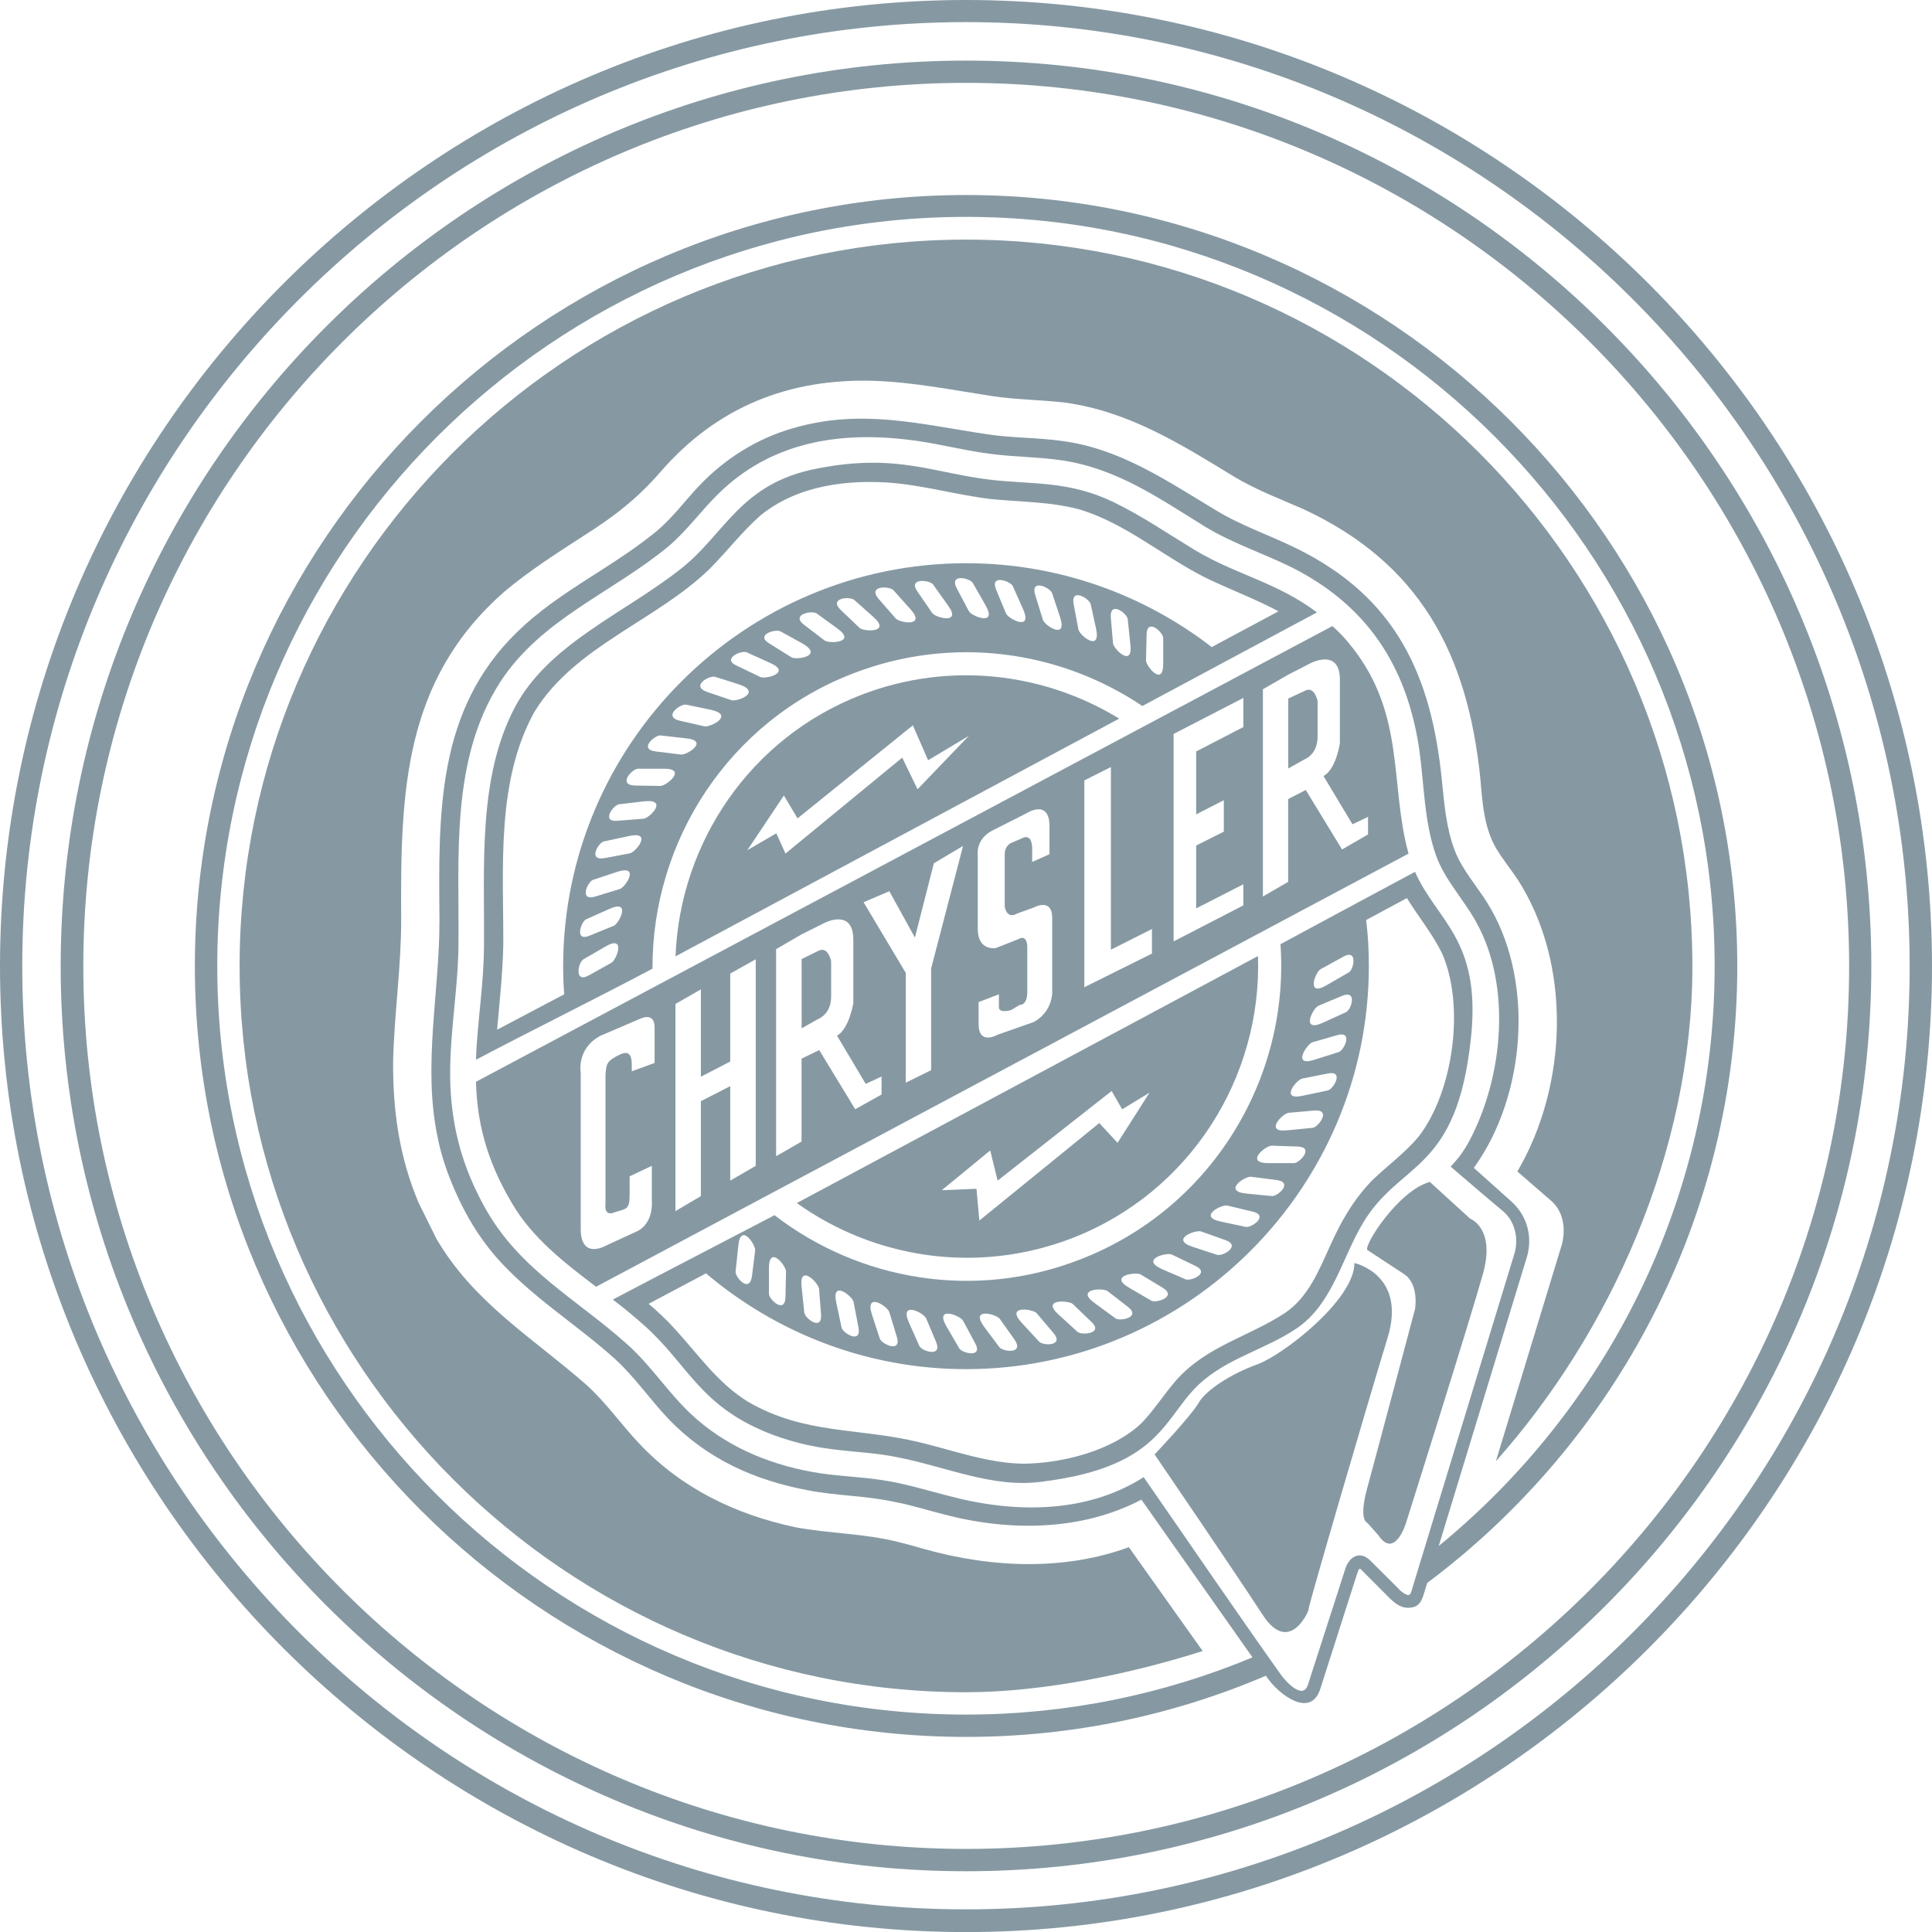 <?xml version="1.0" encoding="utf-8"?>
<!-- Generator: Adobe Illustrator 24.0.0, SVG Export Plug-In . SVG Version: 6.00 Build 0)  -->
<svg version="1.1" id="Layer_1" xmlns="http://www.w3.org/2000/svg" xmlns:xlink="http://www.w3.org/1999/xlink" x="0px" y="0px"
	 viewBox="0 0 256 256" style="enable-background:new 0 0 256 256;" xml:space="preserve">
<style type="text/css">
	.st0{fill:#8699A3;}
</style>
<path class="st0" d="M128.01,0C57.51,0,0,57.49,0,128.02c0,70.42,57.51,127.99,128.01,127.99c70.47,0,127.99-57.57,127.99-127.99
	C256,57.49,198.47,0,128.01,0z M128.01,253C59.15,253,2.95,196.86,2.95,128.02c0-68.91,56.2-125.09,125.06-125.09
	c68.83,0,125.03,56.18,125.03,125.09C253.04,196.86,196.84,253,128.01,253z"/>
<path class="st0" d="M128.01,8.03C61.93,8.03,8.04,61.92,8.04,128.02c0,66.02,53.89,119.93,119.97,119.93
	c66.08,0,119.95-53.92,119.95-119.93C247.96,61.92,194.09,8.03,128.01,8.03z M128.01,244.99c-64.45,0-116.97-52.57-116.97-116.96
	c0-64.48,52.53-117.05,116.97-117.05c64.44,0,117.01,52.57,117.01,117.05C245.02,192.41,192.45,244.99,128.01,244.99z"/>
<path class="st0" d="M128.01,25.84c-56.27,0-102.19,45.89-102.19,102.18c0,56.23,45.92,102.13,102.19,102.13
	c14.07,0,27.51-2.88,39.73-8.11l0.12,0.19c1.62,2.35,5.78,5.49,7.07,1.6l4.87-15.22c0.08-0.17,0.25-0.98,0.51-0.68l3.43,3.44
	c0.96,0.99,1.92,1.88,3.31,1.63c1.16-0.17,1.43-1.16,1.75-2.22l0.31-1.03c24.91-18.63,41.09-48.37,41.09-81.73
	C230.2,71.73,184.26,25.84,128.01,25.84z M187.18,210.31c-0.14,0.38-0.21,1.23-0.75,1.01c-0.49-0.19-0.88-0.52-1.23-0.93l-3.63-3.61
	c-1.47-1.44-2.86-0.38-3.31,1.1l-4.94,15.32c-0.67,2.19-3.06-0.49-3.71-1.46c-6.13-8.63-12.32-17.74-18.07-26.01
	c-7.45,4.77-16.92,4.85-25.74,2.51c-2.92-0.74-5.83-1.66-8.85-2.11c-3.12-0.49-6.26-0.52-9.38-1.1c-6-1.1-11.58-3.5-16.03-7.68
	c-3.03-2.86-5.26-6.37-8.36-9.16c-6.79-6.1-14.46-9.98-19.01-18.33c-2.81-5.1-4.24-10.14-4.49-15.96
	c-0.25-6.31,1.03-12.48,1.07-18.79c0.11-11.64-1.07-24.41,5.48-34.66c5.47-8.46,14.84-11.85,22.35-18.06c2.48-2.1,4.38-4.8,6.65-7
	c6.72-6.59,15.43-8.22,24.71-7.17c3.76,0.39,7.42,1.42,11.16,1.9c3.2,0.44,6.43,0.41,9.62,0.88c7.28,1.09,12.76,4.96,18.93,8.77
	c3.57,2.18,7.63,3.51,11.43,5.37c10.03,5.03,15.31,13.04,16.97,24.1c0.67,4.69,0.63,9.59,2.23,14.11c1.16,3.26,3.7,5.85,5.35,8.88
	c4.7,8.48,3.5,20.47-0.83,28.74c-0.82,1.58-1.57,2.52-2.58,3.62c2.32,1.96,4.13,3.56,6.9,5.87c1.7,1.39,2.13,3.8,1.53,5.71
	L187.18,210.31z M190.64,204.85l11.66-38.22c0.81-2.64,0.13-5.52-2.08-7.47l-4.93-4.41c7.01-9.68,8.1-25.21,1.68-35.28
	c-1.42-2.23-3.23-4.27-4.19-6.73c-1.14-2.95-1.4-6.17-1.72-9.32c-1.39-14-6.12-24.28-19.24-30.74c-3.58-1.78-7.46-3.04-10.89-5.18
	c-6.46-3.88-12.54-8.05-20.14-9.06c-3.35-0.48-6.72-0.39-10.07-0.91c-8.99-1.35-16.6-3.41-25.62-0.8c-4.83,1.38-9.1,4.08-12.55,7.73
	c-1.87,2.01-3.48,4.2-5.58,5.95c-5.91,4.85-12.93,7.96-18.41,13.3c-10.73,10.39-10.45,24.05-10.33,38.15
	c0.03,9.63-2.25,19.31-0.24,28.85c0.5,2.52,1.34,4.92,2.4,7.3c1.38,3.09,3.02,5.83,5.22,8.41c4.63,5.33,10.67,8.96,15.87,13.64
	c2.63,2.4,4.65,5.38,7.1,7.96c5.08,5.3,11.4,8.13,18.52,9.46c3.81,0.74,7.75,0.7,11.56,1.56c2.09,0.39,4.15,1.05,6.21,1.57
	c8.85,2.38,18.49,2.25,26.37-1.9l14.72,20.9c-11.69,4.87-24.52,7.58-37.96,7.58c-54.63,0-99.21-44.54-99.21-99.19
	c0-54.66,44.58-99.26,99.21-99.26c54.64,0,99.2,44.6,99.2,99.26C227.2,158.89,212.93,186.6,190.64,204.85z"/>
<path class="st0" d="M128.01,31.75c-53,0-96.26,43.2-96.26,96.27c0,52.95,43.26,96.21,96.26,96.21c10.28,0,22.03-2.49,31.35-5.46
	l-9.78-13.76c-8.34,3.06-17.9,2.84-27.21,0.22c-1.13-0.33-2.23-0.64-3.39-0.92c-4.44-1.12-9.05-1.1-13.58-1.94
	c-7.99-1.71-15.08-5.13-20.72-11.11c-2.42-2.57-4.41-5.46-7.03-7.81c-7.14-6.24-14.85-10.83-19.8-19.27l-2.39-4.82
	c-2.56-6.09-3.4-12.16-3.37-18.64c0.14-6.28,1.07-12.54,1.07-18.81c-0.11-16.94,0.29-31.77,13.67-43.51
	c3.28-2.76,6.83-5.02,10.44-7.36c4.04-2.55,7.17-4.95,10.29-8.56c7.5-8.61,17.01-12.35,28.23-12.02c5.34,0.19,10.48,1.23,15.71,2.03
	c3.21,0.48,6.44,0.48,9.64,0.86c8.45,1.17,15.3,5.49,22.45,9.85c2.85,1.71,6,2.9,9,4.21c15.49,7.15,21.89,19.14,23.57,35.83
	c0.27,3.15,0.49,6.52,2.15,9.28c0.85,1.38,1.86,2.65,2.75,3.96c7.18,11.07,6.78,27.17,0,38.75l4.44,3.85
	c2.59,2.23,1.44,5.87,1.44,5.87l-8.73,28.67c15.17-17.04,26.04-41.1,26.04-65.58C224.24,74.95,180.99,31.75,128.01,31.75z"/>
<path class="st0" d="M63.07,140.42c6.93-3.66,16.95-8.63,23.39-12.07c-0.08-16.84,10.06-32.78,26.62-39.13
	c13.15-5.07,27.35-3.02,38.29,4.33c6.42-3.46,16.28-8.71,23.13-12.4c-5.21-3.97-10.96-5.08-16.32-8.35
	c-3.53-2.15-6.93-4.48-10.66-6.28c-5.91-2.84-10.7-2.31-16.18-2.94c-7.64-0.88-12.54-3.58-23.1-1.49
	c-10.15,1.95-12.15,8.66-18,13.26c-7.52,5.96-17.61,9.95-22.07,18.47c-4.85,9.31-3.96,20.81-4.04,31.31
	C64.13,130.5,63.23,135.4,63.07,140.42z M81,127.58l-2.97,1.66c-2.03,1.1-1.39-1.76-0.73-2.12l2.94-1.71
	C83,123.81,81.7,127.22,81,127.58z M81.33,122.67l-3.16,1.29c-2.13,0.93-1.17-1.87-0.5-2.15l3.09-1.38
	C83.68,119.12,82.05,122.36,81.33,122.67z M82.12,117.8l-3.22,0.99c-2.25,0.68-1.01-2.01-0.3-2.21l3.22-1.07
	C84.86,114.54,82.86,117.6,82.12,117.8z M83.43,113.08l-3.35,0.63c-2.27,0.38-0.74-2.12-0.04-2.22l3.35-0.72
	C86.53,110.11,84.23,112.94,83.43,113.08z M85.24,108.49l-3.37,0.26c-2.32,0.24-0.57-2.13,0.18-2.18l3.38-0.4
	C88.62,105.88,86.03,108.45,85.24,108.49z M87.51,104.14l-3.4-0.05c-2.31-0.09-0.33-2.23,0.42-2.23h3.42
	C91.13,101.83,88.3,104.14,87.51,104.14z M90.21,99.98l-3.33-0.41c-2.31-0.28-0.11-2.17,0.62-2.12l3.39,0.38
	C94.06,98.14,91,100.1,90.21,99.98z M93.38,96.25l-3.34-0.76c-2.25-0.56,0.15-2.27,0.88-2.12l3.35,0.7
	C97.36,94.8,94.12,96.36,93.38,96.25z M96.86,92.76l-3.2-1.09c-2.19-0.8,0.36-2.22,1.11-1.98l3.2,1.01
	C101.02,91.77,97.6,93.06,96.86,92.76z M100.74,89.7l-3.1-1.49c-2.08-0.91,0.62-2.1,1.31-1.77l3.11,1.41
	C104.97,89.13,101.41,90.05,100.74,89.7z M104.86,87.09l-2.88-1.8c-2.01-1.17,0.81-2,1.46-1.62l2.93,1.62
	C109.17,86.92,105.55,87.5,104.86,87.09z M109.27,84.87l-2.7-2.06c-1.86-1.39,1.02-1.96,1.64-1.53l2.76,2.01
	C113.54,85.15,109.92,85.32,109.27,84.87z M113.9,83.2l-2.49-2.37c-1.67-1.61,1.25-1.85,1.8-1.32l2.53,2.25
	C118.13,83.88,114.47,83.71,113.9,83.2z M118.66,81.92l-2.24-2.57c-1.5-1.79,1.43-1.71,1.96-1.15l2.28,2.55
	C122.78,83.12,119.15,82.54,118.66,81.92z M123.51,81.21l-1.93-2.81c-1.33-1.89,1.59-1.54,2.04-0.97l1.99,2.79
	C127.51,82.78,123.95,81.87,123.51,81.21z M128.38,80.99L126.8,78c-1.1-2.06,1.69-1.41,2.1-0.76l1.7,2.98
	C132.19,83,128.79,81.69,128.38,80.99z M133.3,81.28l-1.3-3.13c-0.89-2.12,1.87-1.15,2.2-0.5l1.38,3.11
	C136.86,83.69,133.61,82.02,133.3,81.28z M138.18,82.09l-1.01-3.26c-0.67-2.23,1.99-0.95,2.24-0.24l1.08,3.26
	C141.45,84.85,138.37,82.88,138.18,82.09z M142.9,83.41l-0.63-3.33c-0.44-2.29,2.07-0.78,2.25-0.03l0.72,3.28
	C145.89,86.5,143.04,84.19,142.9,83.41z M147.48,85.23l-0.29-3.38c-0.17-2.33,2.17-0.57,2.24,0.19l0.35,3.36
	C150.14,88.56,147.54,85.98,147.48,85.23z M154.13,87.96c0,3.14-2.31,0.25-2.28-0.44l0.08-3.4c0.04-2.34,2.2-0.31,2.2,0.4V87.96
	L154.13,87.96z M70.81,94.33c5.36-8.74,16.1-12.02,23.24-18.97c2.28-2.29,4.28-4.91,6.68-7.03c4.94-4.05,11.69-4.87,17.92-4.31
	c4.15,0.42,8.27,1.56,12.4,2.08c4.04,0.43,8.07,0.34,12.01,1.41c6.03,1.81,11.06,6.21,16.64,9.02c3.24,1.57,6.57,2.8,9.71,4.47
	l-8.85,4.74c-9.02-6.97-20.33-11.11-32.55-11.11c-29.4,0-53.39,23.99-53.39,53.4c0,1.23,0.04,2.45,0.14,3.72l-8.89,4.69
	c0.33-3.75,0.74-7.45,0.82-11.25C66.73,115.11,65.7,103.55,70.81,94.33z"/>
<path class="st0" d="M179.14,85.73c-0.86-1.1-1.69-1.99-2.6-2.77L63.07,143.34c0.13,5,1.24,10.18,4.76,16.08
	c2.66,4.57,6.88,7.85,11.15,11.08l107.66-57.39C184.13,104.05,186.28,94.74,179.14,85.73z M86.74,140.85l-3.03,1.1
	c0-1.19,0.2-3.06-1.6-2.21c-1.78,0.86-1.78,1.3-1.88,2.73v17.03c0,0-0.28,1.77,1.2,1.14c1.52-0.52,2-0.23,2-2.36v-2.41l2.94-1.39
	v4.68c0,0,0.28,2.73-1.8,3.92l-4.24,1.95c0,0-3.38,2-3.38-2.2v-20.73c0,0-0.59-3.14,2.6-4.85l5.2-2.23c0,0,1.99-1.05,1.99,1.13
	L86.74,140.85L86.74,140.85z M100.14,154.48l-3.38,1.96v-12.52l-3.89,1.99v12.58l-3.37,1.99v-27.45l3.37-1.93v11.57l3.89-2.01V129
	l3.38-1.89V154.48z M116.81,145.03l-3.49,1.95l-4.77-7.84l-2.34,1.14v10.99l-3.37,1.93v-27.43l3.37-1.96l3.02-1.51
	c0,0,3.84-2.01,3.84,2.22c0,4.21,0,8.4,0,8.4s-0.55,3.42-2.16,4.31l3.8,6.39l2.1-0.97V145.03z M123.38,128.33v13.47l-3.36,1.66
	v-14.54l-5.59-9.37l3.41-1.46l3.39,6.14l2.51-9.84l3.87-2.3L123.38,128.33z M137.03,135.4l-4.87,1.72c0,0-2.49,1.44-2.49-1.43v-2.91
	l2.69-1.03v1.76c0,0-0.04,0.78,1.61,0.33l1.16-0.69c0,0,0.99,0.13,0.99-1.73v-5.98c0,0,0.03-1.7-1.2-0.99l-3,1.18
	c0,0-2.36,0.4-2.36-2.54c0-3,0-9.66,0-9.66s-0.37-2.09,1.8-3.31l4.76-2.41c0,0,2.94-1.86,2.94,1.77v3.71l-2.29,1.02v-1.73
	c0,0,0.09-2.21-1.43-1.37l-1.32,0.57c0,0-0.89,0.32-0.89,1.53v6.9c0,0,0.23,1.76,1.64,0.94l2.24-0.81c0,0,2.41-1.33,2.41,1.38v9.66
	C139.45,131.28,139.58,133.95,137.03,135.4z M152.63,126.36l-8.95,4.45v-27.4l3.52-1.77v24.2l5.44-2.74V126.36z M164.75,96.34
	l-6.25,3.23v8.34l3.66-1.88v4.17l-3.66,1.84v8.33l6.25-3.2v2.8l-9.24,4.77V97.25l9.24-4.77V96.34z M177.83,112.56l-4.81-7.88
	l-2.33,1.2v10.97l-3.35,1.94V91.33l3.35-1.93l3-1.54c0,0,3.85-2.01,3.85,2.2c0,4.28,0,8.44,0,8.44s-0.5,3.44-2.17,4.33l3.84,6.39
	l2.06-0.98v2.33L177.83,112.56z"/>
<path class="st0" d="M159.67,182.74c3.59-2.94,8.28-4.11,12.11-6.7c4.76-3.18,6.05-9.37,8.83-14c4.97-8.31,12.47-6.55,14.32-24.71
	c1.32-12.89-4.57-15.3-7.43-21.81c-5.25,2.8-13.01,6.99-17.83,9.59c1.24,17.74-9.11,35.05-26.56,41.78
	c-14.04,5.47-29.32,2.74-40.48-5.87c-5.73,3-15.08,7.83-21.43,11.18c1.49,1.12,2.92,2.31,4.27,3.52
	c5.87,5.29,7.33,10.76,16.91,14.39c6.79,2.53,11.34,1.91,16.52,2.98c6.4,1.24,12.65,4.12,19.09,3.25
	C154.69,194.3,154.17,187.11,159.67,182.74z M174.99,128.42l2.99-1.64c2.02-1.14,1.37,1.77,0.74,2.07l-2.95,1.7
	C173,132.18,174.31,128.75,174.99,128.42z M174.7,133.27l3.13-1.31c2.14-0.85,1.17,1.93,0.5,2.17l-3.09,1.41
	C172.32,136.84,173.96,133.59,174.7,133.27z M173.89,138.11l3.24-0.93c2.22-0.68,0.99,1.98,0.27,2.22l-3.23,1.02
	C171.15,141.41,173.15,138.39,173.89,138.11z M172.58,142.91l3.34-0.66c2.27-0.46,0.75,2.08,0.02,2.24l-3.32,0.7
	C169.52,145.9,171.78,143.04,172.58,142.91z M170.77,147.45l3.37-0.3c2.34-0.17,0.56,2.17-0.18,2.29l-3.38,0.33
	C167.42,150.12,169.98,147.49,170.77,147.45z M168.49,151.81l3.41,0.11c2.31,0.05,0.32,2.17-0.42,2.2h-3.42
	C164.87,154.12,167.69,151.81,168.49,151.81z M165.78,155.93l3.38,0.43c2.29,0.31,0.07,2.25-0.67,2.12l-3.37-0.33
	C161.95,157.83,165,155.8,165.78,155.93z M162.65,159.75l3.31,0.79c2.25,0.53-0.15,2.19-0.89,2.03l-3.31-0.71
	C158.64,161.23,161.88,159.55,162.65,159.75z M159.14,163.17l3.2,1.14c2.21,0.76-0.35,2.2-1.07,1.96l-3.24-1.06
	C154.99,164.21,158.39,162.94,159.14,163.17z M155.26,166.23l3.1,1.49c2.09,0.96-0.6,2.1-1.28,1.79l-3.12-1.35
	C151.03,166.84,154.59,165.93,155.26,166.23z M151.14,168.87l2.92,1.76c1.97,1.21-0.86,2.06-1.48,1.73l-2.96-1.73
	C146.84,169.04,150.47,168.51,151.14,168.87z M146.75,171.07l2.68,2.08c1.85,1.41-1.03,1.96-1.62,1.54l-2.78-2.04
	C142.46,170.8,146.09,170.61,146.75,171.07z M142.12,172.76l2.47,2.37c1.71,1.56-1.23,1.84-1.81,1.35l-2.51-2.29
	C137.92,172.08,141.55,172.32,142.12,172.76z M137.36,174l2.22,2.62c1.5,1.77-1.41,1.73-1.91,1.13l-2.32-2.51
	C133.22,172.91,136.86,173.45,137.36,174z M132.48,174.76l1.96,2.76c1.32,1.96-1.59,1.6-2.03,0.97l-2.02-2.7
	C128.49,173.17,132.05,174.14,132.48,174.76z M127.61,175l1.6,2.98c1.1,2-1.7,1.35-2.11,0.68l-1.7-2.93
	C123.81,172.98,127.22,174.3,127.61,175z M122.72,174.69l1.31,3.11c0.89,2.12-1.88,1.25-2.21,0.55l-1.39-3.13
	C119.15,172.32,122.39,173.94,122.72,174.69z M117.84,173.86l0.99,3.26c0.68,2.23-1.99,0.99-2.25,0.26l-1.05-3.21
	C114.57,171.11,117.62,173.09,117.84,173.86z M113.1,172.5l0.65,3.39c0.43,2.29-2.08,0.74-2.23,0.04l-0.71-3.34
	C110.13,169.48,112.97,171.79,113.1,172.5z M108.53,170.78l0.26,3.36c0.19,2.32-2.15,0.55-2.22-0.23l-0.35-3.38
	C105.85,167.38,108.45,169.96,108.53,170.78z M101.89,168.05c0-3.18,2.3-0.33,2.26,0.46l-0.07,3.33c-0.04,2.35-2.19,0.35-2.19-0.4
	V168.05L101.89,168.05z M97.83,165.08c0.31-3.21,2.35-0.07,2.23,0.64l-0.42,3.37c-0.33,2.35-2.23,0.13-2.17-0.58L97.83,165.08z
	 M135.57,193.95c-4.69-0.08-9.17-1.74-13.68-2.83c-8.18-1.99-15.25-0.99-22.83-5.41c-4.05-2.53-6.57-6.29-9.74-9.73
	c-1.05-1.15-2.2-2.23-3.37-3.22l7.6-4.03c9.32,7.89,21.36,12.69,34.45,12.69c29.39,0,53.38-24.02,53.38-53.4
	c0-2.09-0.11-4.14-0.36-6.11l5.4-2.91c1.49,2.43,3.35,4.67,4.63,7.26c3.09,6.88,1.57,18.38-3.1,24.38
	c-1.85,2.19-4.12,3.82-6.15,5.78c-2.51,2.61-4.12,5.45-5.6,8.76c-1.48,3.25-2.86,6.69-5.88,8.76c-4.85,3.2-10.34,4.37-14.38,8.85
	c-1.65,1.86-2.96,4-4.71,5.81C147.34,192.25,140.8,193.9,135.57,193.95z"/>
<path class="st0" d="M114.18,92.05c-14.84,5.72-24.09,19.7-24.67,34.67l58.79-31.5C138.34,89.13,125.84,87.58,114.18,92.05z
	 M121.58,104.58l-2.03-4.19l-15.47,12.71l-1.21-2.68l-3.84,2.23l4.84-7.24l1.81,3.03l15.28-12.33l2.02,4.63l5.4-3.24L121.58,104.58z
	"/>
<path class="st0" d="M173,91.49l-2.3,1.07v9.27l2.15-1.21c0,0,1.74-0.59,1.74-3.02V92.9C174.59,92.9,174.21,90.94,173,91.49z"/>
<path class="st0" d="M108.53,125.95l-2.31,1.13v9.18l2.12-1.2c0,0,1.79-0.59,1.79-3.02v-4.69
	C110.13,127.36,109.74,125.4,108.53,125.95z"/>
<path class="st0" d="M142.04,164.07c15.72-6.08,25.2-21.42,24.65-37.39l-61.11,32.73C115.8,166.72,129.42,168.93,142.04,164.07z
	 M131.21,152.44l0.98,4l15.11-11.88l1.39,2.43l3.63-2.21l-4.24,6.65l-2.42-2.62l-15.89,12.92l-0.38-4.21l-4.6,0.19L131.21,152.44z"
	/>
<path class="st0" d="M179.47,167.36c0,4.88-9.49,12.2-12.86,13.42c-3.42,1.22-6.82,3.41-7.78,5.1c-1,1.74-5.84,6.84-5.84,6.84
	s10.69,15.66,14.33,21.27c3.66,5.61,6.31-0.98,6.07-0.76c-0.21,0.21,7.85-27.41,10.45-35.88
	C186.47,168.87,179.47,167.36,179.47,167.36z"/>
<path class="st0" d="M194.8,161.48l-5.34-4.87c-4.19,1.15-8.81,8.47-8.28,9.02l4.87,3.2c2.02,1.32,1.45,4.62,1.45,4.62
	s-5.12,19.27-6.32,23.67c-1.21,4.39,0,4.66,0,4.66l1.47,1.66c2.19,3.23,3.66-1.66,3.66-1.66s8.49-26.88,10.18-32.96
	C198.21,162.73,194.8,161.48,194.8,161.48z"/>
</svg>
